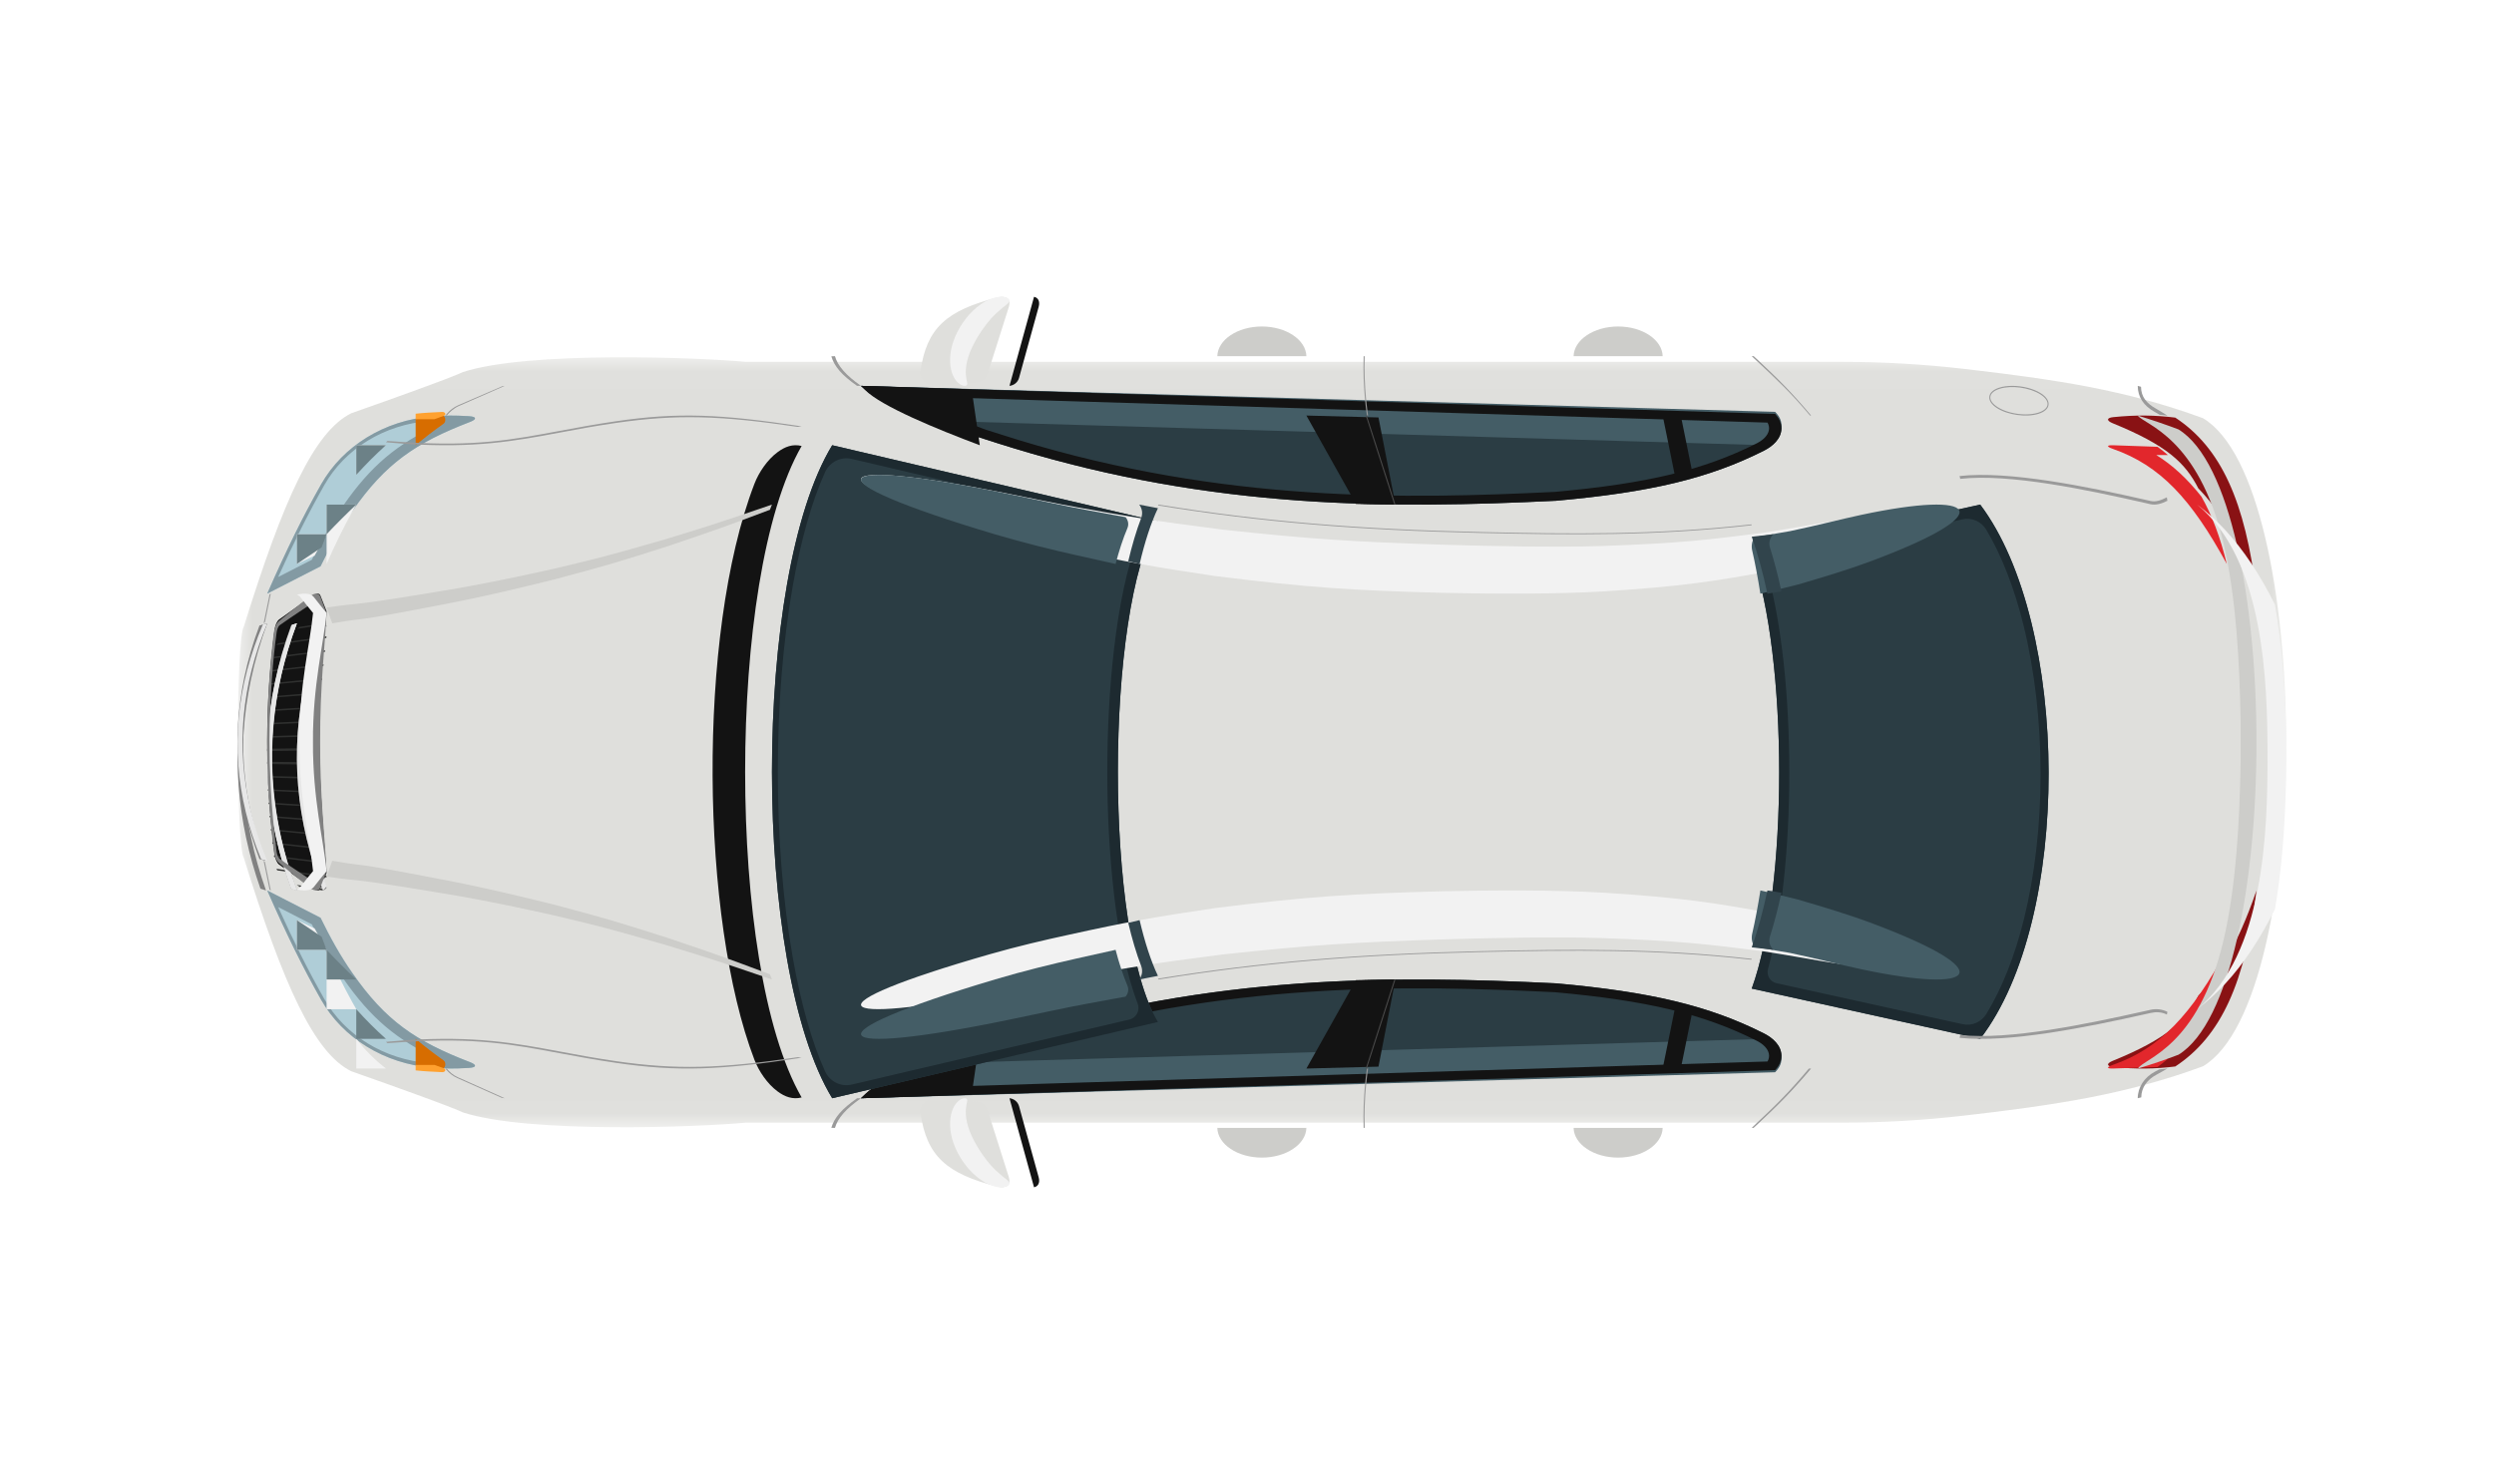 <?xml version="1.0" encoding="UTF-8"?>
<svg width="84px" height="50px" viewBox="0 0 84 50" version="1.1" xmlns="http://www.w3.org/2000/svg" xmlns:xlink="http://www.w3.org/1999/xlink">
    <title>Auto/compacto/Adaptaciones</title>
    <defs>
        <polygon id="path-1" points="6.72458401e-06 0.023 68.988 0.023 68.988 25.963 6.72458401e-06 25.963"></polygon>
    </defs>
    <g id="Auto/compacto/Adaptaciones" stroke="none" stroke-width="1" fill="none" fill-rule="evenodd">
        <path d="M42.5,38 C41.681,38 41.014,38.448 41,39 L44,39 C43.986,38.448 43.319,38 42.5,38" id="Fill-1" fill="#CDCDCA" transform="translate(42.5, 38.5) rotate(-180) translate(-42.5, -38.5) "></path>
        <path d="M54.5,38 C53.681,38 53.014,38.448 53,39 L56,39 C55.986,38.448 55.319,38 54.5,38" id="Fill-3" fill="#CDCDCA" transform="translate(54.5, 38.5) rotate(-180) translate(-54.5, -38.5) "></path>
        <path d="M42.5,12 C41.681,12 41.014,11.552 41,11 L44,11 C43.986,11.552 43.319,12 42.5,12" id="Fill-5" fill="#CDCDCA" transform="translate(42.5, 11.5) rotate(-180) translate(-42.5, -11.5) "></path>
        <path d="M54.5,12 C53.681,12 53.014,11.552 53,11 L56,11 C55.986,11.552 55.319,12 54.5,12" id="Fill-7" fill="#CDCDCA" transform="translate(54.5, 11.5) rotate(-180) translate(-54.5, -11.5) "></path>
        <g id="Group-11" transform="translate(42.5, 25) rotate(-180) translate(-42.5, -25) translate(8, 12)">
            <mask id="mask-2" fill="white">
                <use xlink:href="#path-1"></use>
            </mask>
            <g id="Clip-10"></g>
            <path d="M61.412,25.464 C61.412,25.464 61.67,25.309 65.17,24.077 C66.422,23.454 67.455,21.173 68.788,16.891 C69.06,16.502 69.049,9.469 68.788,9.096 C67.455,4.813 66.422,2.532 65.17,1.909 C61.67,0.678 61.412,0.523 61.412,0.523 C59.18,-0.202 53.395,0.033 51.881,0.177 L14.947,0.177 C13.584,0.177 12.224,0.256 10.871,0.411 C7.817,0.764 5.4,1.118 2.801,2.077 C-0.938,4.305 -0.929,21.688 2.801,23.91 C5.4,24.869 7.817,25.222 10.871,25.575 C12.224,25.73 13.584,25.809 14.947,25.809 L51.881,25.809 C53.395,25.952 59.18,26.189 61.412,25.464" id="Fill-9" fill="#DFDFDC" mask="url(#mask-2)"></path>
        </g>
        <path d="M71,36 C71.378,32.89 72.193,31.087 73.734,30.07 C74.406,29.985 75.046,29.975 75.819,30.053 C76.051,30.076 76.061,30.17 75.843,30.259 C74.015,31.003 73.396,31.597 72.958,32.454 C72.316,33.121 71.667,34.057 71,36" id="Fill-12" fill="#891214" transform="translate(73.5, 33) rotate(-180) translate(-73.5, -33) "></path>
        <path d="M71,36 C71.216,35.112 71.495,34.363 71.852,33.734 C72.328,33.132 72.82,32.675 73.374,32.33 L72.984,32.33 C73.096,32.233 73.211,32.14 73.331,32.053 L74.817,32.001 C75.053,31.993 75.062,32.044 74.838,32.123 C73.244,32.68 72.196,33.808 71,36" id="Fill-14" fill="#E2272C" transform="translate(73, 34) rotate(-180) translate(-73, -34) "></path>
        <path d="M71,14 C71.378,17.11 72.193,18.913 73.734,19.93 C74.406,20.015 75.046,20.025 75.819,19.947 C76.051,19.924 76.061,19.83 75.843,19.741 C74.015,18.997 73.396,18.403 72.958,17.546 C72.316,16.879 71.667,15.943 71,14" id="Fill-16" fill="#891214" transform="translate(73.5, 17) rotate(-180) translate(-73.5, -17) "></path>
        <path d="M71,15 C71.216,15.888 71.495,16.637 71.852,17.266 C72.328,17.868 72.82,18.325 73.374,18.67 L72.984,18.67 C73.096,18.767 73.211,18.86 73.331,18.947 L74.817,18.999 C75.053,19.007 75.062,18.956 74.838,18.877 C73.244,18.32 72.196,17.192 71,15" id="Fill-18" fill="#E2272C" transform="translate(73, 17) rotate(-180) translate(-73, -17) "></path>
        <path d="M9.204,30.021 C8.947,30.035 8.931,30.123 9.167,30.215 C11.001,30.919 12.019,31.618 13.127,33.212 C13.545,33.807 13.889,34.437 14.203,35.079 C14.651,35.309 15.761,35.878 16,36 C15.344,34.506 14.797,33.399 14.184,32.316 C13.451,31.022 12.044,30.157 10.453,30.032 C9.959,29.993 9.764,29.99 9.204,30.021" id="Fill-20" fill="#AFCDD7" transform="translate(12.5, 33) rotate(-180) translate(-12.5, -33) "></path>
        <path d="M16,36 C15.344,34.506 14.797,33.399 14.184,32.316 C13.451,31.022 12.044,30.157 10.453,30.032 C9.959,29.993 9.764,29.99 9.204,30.021 C9.069,30.029 9,30.057 9,30.095 C9,30.129 9.055,30.172 9.167,30.215 C11.002,30.919 12.019,31.618 13.127,33.212 C13.545,33.807 13.89,34.437 14.203,35.079 C14.651,35.309 15.761,35.878 16,36 M15.631,35.44 C15.247,35.244 14.78,35.004 14.497,34.859 C14.136,34.128 13.798,33.545 13.437,33.03 C12.517,31.707 11.635,30.947 10.175,30.285 C10.144,30.271 10.129,30.239 10.138,30.209 C10.146,30.179 10.177,30.158 10.212,30.16 C10.308,30.165 10.414,30.173 10.54,30.183 C12.055,30.302 13.379,31.112 14.08,32.349 C14.613,33.292 15.09,34.24 15.631,35.44" id="Fill-22" fill="#839AA3" transform="translate(12.5, 33) rotate(-180) translate(-12.5, -33) "></path>
        <path d="M12,35 C12.375,35.291 12.699,35.615 13,36 L13,35 L12,35 Z" id="Fill-24" fill="#F2F2F2" transform="translate(12.5, 35.5) rotate(-180) translate(-12.5, -35.5) "></path>
        <path d="M15,35.124 C14.858,35.092 14.715,35.067 14.571,35.05 C14.393,35.028 14.244,35.012 14.108,35 C14.06,34.996 14.016,35.041 14.003,35.107 C13.991,35.173 14.013,35.243 14.057,35.273 C14.391,35.508 14.703,35.749 14.999,36 C15,36 15,35.124 15,35.124" id="Fill-26" fill="#D76D00" transform="translate(14.5, 35.5) rotate(-180) translate(-14.5, -35.5) "></path>
        <path d="M11,32 C11.049,32.085 11.097,32.171 11.146,32.259 C11.438,32.784 11.717,33.354 12,34 L12,32 L11,32 Z" id="Fill-28" fill="#F2F2F2" transform="translate(11.5, 33) rotate(-180) translate(-11.5, -33) "></path>
        <path d="M10,31 C10.133,31.23 10.267,31.469 10.403,31.721 C10.57,31.799 10.776,31.895 11,32 L11,31 L10,31 Z" id="Fill-30" fill="#F2F2F2" transform="translate(10.5, 31.5) rotate(-180) translate(-10.5, -31.5) "></path>
        <path d="M12,34 C12.349,34.311 12.68,34.642 13,35 L13,34 L12,34 Z" id="Fill-32" fill="#6C8187" transform="translate(12.5, 34.5) rotate(-180) translate(-12.5, -34.5) "></path>
        <path d="M15,35.938 C14.858,35.923 14.715,35.91 14.571,35.902 C14.393,35.891 14.244,35.883 14.108,35.878 C14.06,35.876 14.016,35.898 14.003,35.93 C13.991,35.962 14.013,35.996 14.056,36.011 C14.163,36.048 14.267,36.085 14.369,36.123 L15,36.123 C15,36.026 15,35.938 15,35.938" id="Fill-34" fill="#FFA12F" transform="translate(14.5, 36) rotate(-180) translate(-14.5, -36) "></path>
        <path d="M12,32 L11,32 C11.335,32.314 11.667,32.645 12,33 L12,32 Z" id="Fill-36" fill="#6C8187" transform="translate(11.5, 32.5) rotate(-180) translate(-11.5, -32.5) "></path>
        <path d="M10,31 C10.056,31.145 10.112,31.292 10.168,31.442 C10.401,31.598 10.688,31.791 11,32 L11,31 L10,31 Z" id="Fill-38" fill="#6C8187" transform="translate(10.5, 31.5) rotate(-180) translate(-10.5, -31.5) "></path>
        <path d="M9.204,19.979 C8.947,19.965 8.931,19.877 9.167,19.785 C11.001,19.081 12.019,18.382 13.127,16.788 C13.545,16.193 13.889,15.563 14.203,14.921 C14.651,14.691 15.761,14.122 16,14 C15.344,15.494 14.797,16.601 14.184,17.684 C13.451,18.978 12.044,19.843 10.453,19.968 C9.959,20.007 9.764,20.01 9.204,19.979" id="Fill-40" fill="#AFCDD7" transform="translate(12.5, 17) rotate(-180) translate(-12.5, -17) "></path>
        <path d="M14.203,14.921 C13.89,15.563 13.545,16.193 13.127,16.788 C12.019,18.382 11.002,19.081 9.167,19.785 C9.055,19.828 9,19.871 9,19.905 C9,19.943 9.069,19.971 9.204,19.979 C9.764,20.01 9.959,20.007 10.453,19.968 C12.044,19.843 13.451,18.978 14.184,17.684 C14.797,16.601 15.344,15.494 16,14 C15.761,14.122 14.651,14.691 14.203,14.921 M14.08,17.651 C13.379,18.888 12.055,19.698 10.54,19.817 C10.414,19.827 10.308,19.835 10.212,19.84 C10.177,19.842 10.146,19.821 10.138,19.791 C10.129,19.761 10.144,19.729 10.175,19.715 C11.635,19.053 12.518,18.293 13.437,16.97 C13.798,16.455 14.136,15.872 14.497,15.141 C14.78,14.996 15.247,14.756 15.631,14.56 C15.09,15.76 14.613,16.708 14.08,17.651" id="Fill-42" fill="#839AA3" transform="translate(12.5, 17) rotate(-180) translate(-12.5, -17) "></path>
        <path d="M12,16 C12.375,15.709 12.699,15.385 13,15 L13,16 L12,16 Z" id="Fill-44" fill="#F2F2F2" transform="translate(12.5, 15.5) rotate(-180) translate(-12.5, -15.5) "></path>
        <path d="M15,14.876 C14.858,14.908 14.715,14.933 14.571,14.95 C14.393,14.972 14.244,14.988 14.108,15 C14.06,15.004 14.016,14.959 14.003,14.893 C13.991,14.827 14.013,14.757 14.057,14.727 C14.391,14.492 14.703,14.251 14.999,14 C15,14 15,14.876 15,14.876" id="Fill-46" fill="#D76D00" transform="translate(14.5, 14.5) rotate(-180) translate(-14.5, -14.5) "></path>
        <path d="M11,19 C11.049,18.915 11.097,18.829 11.146,18.74 C11.438,18.216 11.717,17.646 12,17 L12,19 L11,19 Z" id="Fill-48" fill="#F2F2F2" transform="translate(11.5, 18) rotate(-180) translate(-11.5, -18) "></path>
        <path d="M10,19 C10.133,18.77 10.267,18.531 10.403,18.279 C10.57,18.201 10.776,18.105 11,18 L11,19 L10,19 Z" id="Fill-50" fill="#F2F2F2" transform="translate(10.5, 18.5) rotate(-180) translate(-10.5, -18.5) "></path>
        <path d="M13,15 C12.68,15.358 12.349,15.689 12,16 L13,16 L13,15 Z" id="Fill-52" fill="#6C8187" transform="translate(12.5, 15.5) rotate(-180) translate(-12.5, -15.5) "></path>
        <path d="M14.571,14.098 C14.715,14.09 14.858,14.077 15,14.062 C15,14.062 15,13.974 15,13.877 L14.369,13.877 C14.267,13.915 14.163,13.952 14.057,13.989 C14.013,14.004 13.991,14.038 14.003,14.07 C14.016,14.102 14.06,14.124 14.108,14.122 C14.244,14.117 14.393,14.109 14.571,14.098" id="Fill-54" fill="#FFA12F" transform="translate(14.5, 14) rotate(-180) translate(-14.5, -14) "></path>
        <path d="M12,17 C11.667,17.355 11.335,17.686 11,18 L12,18 L12,17 Z" id="Fill-56" fill="#6C8187" transform="translate(11.5, 17.5) rotate(-180) translate(-11.5, -17.5) "></path>
        <path d="M11,18 C10.688,18.209 10.401,18.402 10.168,18.558 C10.112,18.708 10.056,18.855 10,19 L11,19 L11,18 Z" id="Fill-58" fill="#6C8187" transform="translate(10.5, 18.5) rotate(-180) translate(-10.5, -18.5) "></path>
        <path d="M61.305,35 C58.291,31 58.173,21.078 61.305,17 L69,18.694 C67.769,22.079 67.766,29.848 69,33.306 L61.305,35 Z" id="Fill-60" fill="#2B3D44" transform="translate(64, 26) rotate(-180) translate(-64, -26) "></path>
        <path d="M59.272,25.93 C59.272,24.207 59.465,22.517 59.83,21.041 C60.139,19.789 60.574,18.696 61.1,17.837 C61.268,17.563 61.584,17.426 61.893,17.494 L68.171,18.876 C68.382,18.923 68.51,19.141 68.452,19.354 C67.999,20.991 67.735,23.394 67.735,25.978 C67.735,28.566 68,30.987 68.455,32.647 C68.513,32.859 68.384,33.077 68.174,33.123 L61.899,34.504 C61.588,34.573 61.27,34.433 61.103,34.156 C60.584,33.29 60.152,32.185 59.841,30.914 C59.469,29.398 59.272,27.674 59.272,25.93 L59.272,25.93 Z M69,33.306 C68.384,31.578 68.076,28.774 68.076,25.978 C68.076,23.179 68.384,20.388 69,18.694 L61.305,17 C59.754,19.02 59,22.472 59,25.929 C59,29.453 59.784,32.981 61.305,35 L69,33.306 Z" id="Fill-62" fill="#1D2A30" transform="translate(64, 26) rotate(-180) translate(-64, -26) "></path>
        <path d="M59.859,16.876 C59.148,16.252 56.135,15.288 54.873,14.903 C48.103,12.834 42.15,12.858 36.591,13.129 C33.394,13.415 31.431,13.888 29.589,14.816 C29.301,14.961 29,15.218 29,15.573 C29,15.769 29.091,15.921 29.212,16.055 L60,17 L59.859,16.876 Z" id="Fill-64" fill="#2B3D44" transform="translate(44.5, 15) rotate(-180) translate(-44.5, -15) "></path>
        <path d="M59.859,14.885 C59.48,14.577 58.449,14.18 57.378,13.822 L29.54,13 C29.268,13.138 29,13.367 29,13.677 C29,13.859 29.091,14 29.212,14.125 L60,15 L59.859,14.885 Z" id="Fill-66" fill="#445D66" transform="translate(44.5, 14) rotate(-180) translate(-44.5, -14) "></path>
        <path d="M44,14 L44.572,16.936 L47,17 L45.33,14.021 C45.169,14.016 45.009,14.013 44.848,14.01 C44.566,14.005 44.284,14.002 44,14" id="Fill-68" fill="#131313" transform="translate(45.5, 15.5) rotate(-180) translate(-45.5, -15.5) "></path>
        <path d="M58.809,16.663 L29.468,15.762 C29.418,15.673 29.404,15.581 29.426,15.489 C29.464,15.327 29.609,15.176 29.835,15.062 C31.616,14.165 33.523,13.707 36.635,13.428 C41.641,13.184 47.769,13.06 54.701,15.178 C55.077,15.293 55.435,15.406 55.775,15.516 C57.266,16.058 58.298,16.448 58.809,16.663 L58.809,16.663 Z M59.859,16.876 C59.148,16.252 56.136,15.288 54.873,14.903 C48.103,12.834 42.15,12.858 36.591,13.129 C33.394,13.415 31.431,13.888 29.589,14.816 C29.301,14.961 29,15.218 29,15.573 C29,15.769 29.091,15.921 29.212,16.055 L60,17 L59.859,16.876 Z" id="Fill-70" fill="#131313" transform="translate(44.5, 15) rotate(-180) translate(-44.5, -15) "></path>
        <path d="M33,15 L29.272,14.869 C29.272,14.869 29,13 29,13 C30.436,13.538 32.314,14.311 32.858,14.857 L33,15 Z" id="Fill-72" fill="#131313" transform="translate(31, 14) rotate(-180) translate(-31, -14) "></path>
        <path d="M59.859,33.124 C59.148,33.748 56.135,34.712 54.873,35.097 C48.103,37.166 42.15,37.142 36.591,36.871 C33.394,36.585 31.431,36.112 29.589,35.184 C29.301,35.039 29,34.782 29,34.427 C29,34.231 29.091,34.079 29.212,33.945 L60,33 L59.859,33.124 Z" id="Fill-74" fill="#2B3D44" transform="translate(44.5, 35) rotate(-180) translate(-44.5, -35) "></path>
        <path d="M59.859,35.115 L60,35 L29.212,35.875 C29.091,36 29,36.141 29,36.323 C29,36.633 29.268,36.862 29.54,37 L57.378,36.178 C58.449,35.82 59.48,35.423 59.859,35.115" id="Fill-76" fill="#445D66" transform="translate(44.5, 36) rotate(-180) translate(-44.5, -36) "></path>
        <path d="M56,35.918 L56.387,34.011 L57,34 L56.593,36 C56.392,35.974 56.195,35.947 56,35.918" id="Fill-78" fill="#131313" transform="translate(56.5, 35) rotate(-180) translate(-56.5, -35) "></path>
        <path d="M44,36 L44.572,33.064 L47,33 L45.33,35.979 C45.169,35.984 45.009,35.987 44.848,35.99 C44.566,35.995 44.284,35.998 44,36" id="Fill-80" fill="#131313" transform="translate(45.5, 34.5) rotate(-180) translate(-45.5, -34.5) "></path>
        <path d="M33,35 L29.272,35.131 C29.272,35.131 29,37 29,37 C30.436,36.462 32.314,35.689 32.858,35.143 L33,35 Z" id="Fill-82" fill="#131313" transform="translate(31, 36) rotate(-180) translate(-31, -36) "></path>
        <path d="M55.775,34.484 C55.435,34.594 55.077,34.707 54.701,34.822 C47.769,36.94 41.641,36.816 36.635,36.572 C33.523,36.293 31.616,35.835 29.835,34.938 C29.609,34.824 29.464,34.673 29.426,34.511 C29.404,34.419 29.418,34.327 29.468,34.238 L58.809,33.337 C58.297,33.552 57.266,33.942 55.775,34.484 L55.775,34.484 Z M60,33 L29.212,33.945 C29.091,34.079 29,34.231 29,34.427 C29,34.782 29.301,35.039 29.589,35.184 C31.431,36.112 33.394,36.585 36.591,36.871 C42.15,37.142 48.103,37.166 54.873,35.097 C56.135,34.712 59.148,33.748 59.859,33.124 L60,33 Z" id="Fill-84" fill="#131313" transform="translate(44.5, 35) rotate(-180) translate(-44.5, -35) "></path>
        <path d="M56,14.082 L56.387,15.989 L57,16 L56.593,14 C56.392,14.026 56.195,14.053 56,14.082" id="Fill-86" fill="#131313" transform="translate(56.5, 15) rotate(-180) translate(-56.5, -15) "></path>
        <path d="M36.971,37 L26,34.431 C27.799,31.427 27.799,20.573 26,17.569 L36.971,15 C39.676,19.449 39.676,32.551 36.971,37" id="Fill-88" fill="#2B3D44" transform="translate(32.5, 26) rotate(-180) translate(-32.5, -26) "></path>
        <path d="M26.961,34.349 C26.725,34.294 26.594,34.038 26.682,33.809 C27.429,31.882 27.706,28.632 27.706,26 C27.706,23.368 27.429,20.118 26.682,18.191 C26.594,17.962 26.725,17.706 26.961,17.651 L36.314,15.461 C36.679,15.376 37.054,15.561 37.211,15.907 C37.657,16.893 38.028,18.197 38.299,19.738 C38.628,21.61 38.802,23.775 38.802,26 C38.802,28.225 38.628,30.39 38.299,32.262 C38.028,33.803 37.657,35.107 37.211,36.093 C37.054,36.439 36.679,36.624 36.314,36.539 L26.961,34.349 Z M39,26 C39,21.612 38.324,17.224 36.971,15 L26,17.569 C26.9,19.071 27.349,22.535 27.349,26 C27.349,29.465 26.9,32.929 26,34.431 L36.971,37 C38.324,34.776 39,30.388 39,26 L39,26 Z" id="Fill-90" fill="#1D2A30" transform="translate(32.5, 26) rotate(-180) translate(-32.5, -26) "></path>
        <path d="M24,15.026 C25.288,17.265 25.903,21.628 25.903,25.998 C25.903,30.367 25.288,34.735 24,36.975 C24.301,37.05 24.562,36.952 24.815,36.763 C25.151,36.514 25.44,36.092 25.591,35.699 C27.542,30.615 27.395,20.999 25.591,16.298 C25.443,15.911 25.157,15.487 24.815,15.233 C24.562,15.045 24.301,14.951 24,15.026" id="Fill-92" fill="#131313" transform="translate(25.5, 26) rotate(-180) translate(-25.5, -26) "></path>
        <path d="M31.745,39.627 L31.018,37.331 C30.942,37.09 31.109,36.948 31.387,37.018 C33.132,37.455 33.791,38.06 33.996,39.501 C34.036,39.783 33.762,40.026 33.433,39.998 L32.1,39.885 C31.931,39.871 31.79,39.768 31.745,39.627" id="Fill-94" fill="#DFDFDC" transform="translate(32.5, 38.5) rotate(-180) translate(-32.5, -38.5) "></path>
        <path d="M34.173,37 C34.034,37.027 33.966,37.155 34.017,37.339 L34.678,39.731 C34.718,39.878 34.847,39.985 35,40 L34.173,37 Z" id="Fill-96" fill="#131313" transform="translate(34.5, 38.5) rotate(-180) translate(-34.5, -38.5) "></path>
        <path d="M32.928,38.128 C32.703,37.81 32.551,37.63 32.237,37.372 C32.092,37.256 31.917,37.147 32.044,37.056 C32.132,36.993 32.267,36.996 32.366,37.004 C32.77,37.048 33.189,37.378 33.446,37.706 C34.119,38.55 34.101,39.444 33.803,39.817 C33.752,39.89 33.636,39.979 33.566,39.992 C33.499,40.008 33.434,40.004 33.423,39.935 C33.404,39.819 33.726,39.303 32.928,38.128" id="Fill-98" fill="#F2F2F2" transform="translate(33, 38.5) rotate(-180) translate(-33, -38.5) "></path>
        <path d="M31.745,10.373 L31.018,12.669 C30.942,12.91 31.109,13.052 31.387,12.982 C33.132,12.545 33.791,11.94 33.996,10.499 C34.036,10.217 33.762,9.974 33.433,10.002 L32.1,10.115 C31.931,10.129 31.79,10.232 31.745,10.373" id="Fill-100" fill="#DFDFDC" transform="translate(32.5, 11.5) rotate(-180) translate(-32.5, -11.5) "></path>
        <path d="M34.173,13 C34.034,12.973 33.966,12.845 34.017,12.661 L34.678,10.269 C34.718,10.122 34.847,10.015 35,10 L34.173,13 Z" id="Fill-102" fill="#131313" transform="translate(34.5, 11.5) rotate(-180) translate(-34.5, -11.5) "></path>
        <path d="M32.928,11.872 C32.703,12.19 32.551,12.37 32.237,12.628 C32.092,12.744 31.917,12.853 32.044,12.944 C32.132,13.007 32.267,13.004 32.366,12.996 C32.77,12.952 33.189,12.622 33.446,12.294 C34.119,11.45 34.101,10.556 33.803,10.183 C33.752,10.11 33.636,10.021 33.566,10.008 C33.499,9.992 33.434,9.996 33.423,10.065 C33.404,10.181 33.726,10.697 32.928,11.872" id="Fill-104" fill="#F2F2F2" transform="translate(33, 11.5) rotate(-180) translate(-33, -11.5) "></path>
        <path d="M9.207,20.069 C9.126,20.281 9.085,20.385 9,20.594 C9,20.596 9.213,23.112 9.238,24.469 C9.245,24.819 9.246,25.174 9.241,25.524 C9.217,27.476 9.023,28.917 9,29.406 C9.085,29.615 9.126,29.72 9.207,29.931 C9.241,30.02 9.324,30.016 9.412,29.958 C9.816,29.688 10.203,29.418 10.595,29.133 C10.677,29.074 10.731,28.932 10.748,28.803 C10.916,27.541 11,26.271 11,25 C11,23.73 10.916,22.461 10.748,21.197 C10.731,21.068 10.677,20.927 10.595,20.868 C10.199,20.58 9.813,20.311 9.412,20.042 C9.323,19.983 9.241,19.981 9.207,20.069" id="Fill-106" fill="#131313" transform="translate(10, 25) rotate(-180) translate(-10, -25) "></path>
        <path d="M9.902,29.88 C9.942,29.854 9.962,29.841 10.002,29.815 C9.644,29.872 9.464,29.9 9.106,29.952 C9.113,29.971 9.117,29.981 9.124,30 C9.436,29.954 9.591,29.93 9.902,29.88 M9.009,29.507 C9.008,29.524 9.006,29.543 9.004,29.559 C9.327,29.517 9.569,29.483 9.811,29.449 C10.053,29.414 10.296,29.379 10.618,29.33 C10.643,29.315 10.655,29.308 10.68,29.293 C10.683,29.286 10.685,29.278 10.688,29.27 C10.353,29.321 10.101,29.358 9.849,29.393 C9.597,29.429 9.345,29.463 9.009,29.507 M10.767,28.872 C10.769,28.852 10.771,28.843 10.774,28.823 C10.431,28.869 10.173,28.902 9.916,28.934 C9.659,28.967 9.402,28.998 9.059,29.037 C9.057,29.055 9.055,29.073 9.053,29.09 C9.396,29.05 9.653,29.018 9.91,28.986 C10.167,28.953 10.424,28.919 10.767,28.872 M9.108,28.565 C9.107,28.583 9.105,28.601 9.103,28.618 C9.447,28.583 9.706,28.555 9.964,28.527 C10.222,28.498 10.48,28.469 10.825,28.427 C10.827,28.407 10.828,28.397 10.831,28.377 C10.486,28.418 10.228,28.447 9.969,28.475 C9.711,28.504 9.453,28.531 9.108,28.565 M9.153,28.092 C9.151,28.11 9.15,28.127 9.148,28.145 C9.493,28.115 9.752,28.091 10.011,28.067 C10.27,28.042 10.529,28.017 10.874,27.982 C10.876,27.962 10.877,27.952 10.879,27.932 C10.534,27.966 10.275,27.991 10.016,28.015 C9.757,28.039 9.498,28.063 9.153,28.092 M9.19,27.617 C9.189,27.635 9.188,27.653 9.187,27.67 C9.532,27.646 9.792,27.626 10.051,27.606 C10.311,27.586 10.57,27.565 10.916,27.535 C10.917,27.516 10.918,27.506 10.92,27.486 C10.574,27.514 10.315,27.534 10.055,27.554 C9.796,27.574 9.536,27.593 9.19,27.617 M9.262,25.235 C9.262,25.262 9.262,25.288 9.263,25.315 C9.61,25.319 9.871,25.322 10.131,25.325 C10.392,25.328 10.653,25.331 11,25.335 C11,25.305 11,25.29 11,25.26 C10.652,25.255 10.391,25.251 10.131,25.247 C9.87,25.243 9.609,25.239 9.262,25.235 M10.003,21.186 C9.962,21.159 9.942,21.146 9.901,21.119 C9.591,21.07 9.435,21.046 9.125,21 C9.117,21.019 9.113,21.029 9.106,21.049 C9.465,21.101 9.644,21.128 10.003,21.186 M10.688,21.73 C10.681,21.711 10.673,21.694 10.663,21.678 C10.331,21.626 10.081,21.59 9.832,21.554 C9.582,21.519 9.333,21.484 9,21.441 C9.001,21.457 9.003,21.476 9.004,21.493 C9.341,21.537 9.594,21.571 9.846,21.607 C10.099,21.642 10.352,21.679 10.688,21.73 M9.042,21.909 C9.043,21.926 9.045,21.944 9.047,21.962 C9.392,22.001 9.651,22.033 9.91,22.065 C10.169,22.098 10.428,22.131 10.774,22.178 C10.771,22.158 10.769,22.148 10.767,22.128 C10.422,22.08 10.163,22.047 9.904,22.014 C9.646,21.981 9.387,21.949 9.042,21.909 M9.089,22.38 C9.091,22.397 9.093,22.416 9.095,22.434 C9.442,22.469 9.702,22.496 9.963,22.525 C10.223,22.553 10.484,22.582 10.831,22.623 C10.828,22.603 10.827,22.593 10.825,22.573 C10.478,22.531 10.217,22.501 9.957,22.472 C9.697,22.444 9.437,22.416 9.089,22.38 M9.135,22.854 C9.136,22.872 9.138,22.889 9.139,22.907 C9.487,22.937 9.749,22.96 10.009,22.984 C10.27,23.009 10.531,23.034 10.879,23.069 C10.877,23.049 10.876,23.039 10.874,23.019 C10.526,22.983 10.266,22.958 10.005,22.933 C9.744,22.908 9.483,22.884 9.135,22.854 M9.175,23.329 C9.176,23.347 9.177,23.364 9.179,23.382 C9.527,23.406 9.788,23.426 10.049,23.446 C10.311,23.465 10.572,23.486 10.92,23.515 C10.918,23.495 10.917,23.485 10.916,23.465 C10.568,23.435 10.306,23.414 10.045,23.394 C9.784,23.374 9.523,23.354 9.175,23.329 M9.208,23.804 C9.209,23.822 9.21,23.84 9.211,23.858 C9.559,23.877 9.821,23.892 10.082,23.908 C10.343,23.923 10.604,23.939 10.952,23.961 C10.951,23.941 10.95,23.931 10.949,23.911 C10.601,23.888 10.34,23.871 10.078,23.855 C9.817,23.839 9.556,23.824 9.208,23.804 M9.234,24.281 C9.235,24.299 9.235,24.317 9.236,24.334 C9.584,24.348 9.845,24.358 10.106,24.369 C10.367,24.38 10.628,24.392 10.976,24.408 C10.975,24.388 10.975,24.378 10.974,24.358 C10.626,24.341 10.365,24.329 10.104,24.318 C9.843,24.306 9.582,24.295 9.234,24.281 M10.992,24.858 L10.991,24.806 C10.643,24.796 10.382,24.788 10.121,24.781 C9.861,24.774 9.6,24.767 9.252,24.758 C9.252,24.776 9.253,24.795 9.253,24.813 C9.601,24.821 9.862,24.828 10.123,24.835 C10.384,24.841 10.644,24.848 10.992,24.858 M9.264,25.718 C9.264,25.745 9.264,25.772 9.264,25.799 C9.611,25.794 9.871,25.791 10.132,25.787 C10.392,25.783 10.652,25.779 11,25.774 C11,25.744 11,25.729 11,25.698 C10.653,25.703 10.392,25.706 10.132,25.709 C9.872,25.712 9.611,25.714 9.264,25.718 M9.258,26.19 C9.257,26.209 9.257,26.227 9.256,26.246 C9.603,26.237 9.863,26.23 10.124,26.223 C10.384,26.215 10.644,26.208 10.991,26.197 C10.991,26.177 10.992,26.166 10.992,26.145 C10.645,26.155 10.385,26.162 10.125,26.169 C9.865,26.175 9.605,26.182 9.258,26.19 M9.243,26.665 C9.243,26.683 9.242,26.701 9.241,26.719 C9.588,26.705 9.848,26.694 10.108,26.683 C10.367,26.671 10.627,26.659 10.974,26.643 C10.975,26.623 10.975,26.612 10.976,26.592 C10.63,26.608 10.37,26.619 10.11,26.63 C9.85,26.641 9.59,26.652 9.243,26.665 M10.952,27.039 C10.951,27.059 10.95,27.069 10.949,27.089 C10.603,27.112 10.343,27.129 10.083,27.145 C9.824,27.161 9.564,27.176 9.218,27.195 C9.219,27.178 9.22,27.159 9.221,27.141 C9.567,27.123 9.827,27.108 10.087,27.092 C10.346,27.077 10.606,27.061 10.952,27.039" id="Fill-108" fill="#2F302F" transform="translate(10, 25.5) rotate(-180) translate(-10, -25.5) "></path>
        <path d="M10.133,30 C10.088,29.991 10.049,29.972 10.026,29.942 C10.017,29.93 10.008,29.919 10,29.909 C10.238,29.283 10.427,28.653 10.562,28.022 C11.059,25.713 10.871,23.381 10,21.091 C10.008,21.081 10.017,21.071 10.026,21.059 C10.049,21.027 10.086,21.009 10.133,21 C11.033,23.319 11.233,25.683 10.729,28.022 C10.588,28.684 10.388,29.344 10.133,30" id="Fill-110" fill="#818181" transform="translate(10.5, 25.5) rotate(-180) translate(-10.5, -25.5) "></path>
        <path d="M10.116,30 C10.076,29.951 10.047,29.918 10,29.861 C10.868,27.604 11.059,25.309 10.568,23.035 C10.432,22.401 10.242,21.769 10,21.14 C10.049,21.082 10.076,21.049 10.116,21 C11.041,23.337 11.24,25.718 10.713,28.074 C10.569,28.718 10.369,29.361 10.116,30" id="Fill-112" fill="#E7E7E7" transform="translate(10.5, 25.5) rotate(-180) translate(-10.5, -25.5) "></path>
        <path d="M9.575,28.009 C9.438,28.675 9.246,29.339 9,30 C9.058,29.981 9.115,29.963 9.192,29.938 C9.426,29.298 9.61,28.654 9.743,28.009 C10.219,25.695 10.033,23.358 9.192,21.062 C9.115,21.037 9.059,21.019 9.001,21 C9.861,23.317 10.055,25.674 9.575,28.009" id="Fill-114" fill="#818181" transform="translate(9.5, 25.5) rotate(-180) translate(-9.5, -25.5) "></path>
        <path d="M9.176,29.944 C9.419,29.291 9.61,28.635 9.746,27.977 C10.221,25.672 10.029,23.344 9.177,21.056 C9.124,21.039 9.071,21.022 9.001,21 C9.25,21.659 9.445,22.321 9.585,22.985 C10.076,25.322 9.879,27.682 9,30 C9.07,29.978 9.123,29.961 9.176,29.944" id="Fill-116" fill="#E7E7E7" transform="translate(9.5, 25.5) rotate(-180) translate(-9.5, -25.5) "></path>
        <path d="M8.546,28.107 C8.412,28.74 8.228,29.371 8,30 C8.071,29.977 8.136,29.956 8.229,29.926 C8.457,29.274 8.635,28.619 8.762,27.962 C9.207,25.663 9.028,23.345 8.229,21.061 C8.154,21.037 8.097,21.018 8.041,21 C8.874,23.352 9.045,25.74 8.546,28.107" id="Fill-118" fill="#818181" transform="translate(8.5, 25.5) rotate(-180) translate(-8.5, -25.5) "></path>
        <path d="M9.584,23.012 C10.063,25.34 9.867,27.688 9,30 C9.06,29.982 9.108,29.967 9.154,29.953 C9.388,29.332 9.577,28.708 9.714,28.083 C10.225,25.744 10.05,23.385 9.196,21.061 C9.137,21.043 9.078,21.024 9,21 C9.251,21.668 9.445,22.339 9.584,23.012" id="Fill-120" fill="#E7E7E7" transform="translate(9.5, 25.5) rotate(-180) translate(-9.5, -25.5) "></path>
        <path d="M8.501,27.443 C8.374,27.963 8.206,28.483 8,29 C8.083,28.976 8.155,28.956 8.261,28.925 C8.481,28.341 8.652,27.755 8.775,27.168 C9.197,25.132 9.025,23.082 8.261,21.058 C8.179,21.035 8.117,21.017 8.056,21 C8.875,23.134 9.027,25.298 8.501,27.443" id="Fill-122" fill="#818181" transform="translate(8.5, 25) rotate(-180) translate(-8.5, -25) "></path>
        <path d="M8.563,22.716 C9.059,24.81 8.87,26.919 8,29 C8.056,28.985 8.101,28.973 8.144,28.962 C8.363,28.45 8.54,27.937 8.675,27.422 C9.232,25.302 9.071,23.163 8.203,21.053 C8.143,21.037 8.081,21.021 8.001,21 C8.239,21.57 8.426,22.143 8.563,22.716" id="Fill-124" fill="#E7E7E7" transform="translate(8.5, 25) rotate(-180) translate(-8.5, -25) "></path>
        <path d="M9.428,29.676 C9.315,29.358 9.252,29.194 9.252,29.194 C9.286,28.505 9.476,26.895 9.482,25 C9.476,23.093 9.292,21.623 9.252,20.807 C9.252,20.807 9.315,20.642 9.428,20.325 C9.435,20.309 9.441,20.297 9.482,20.324 C9.752,20.506 10.362,20.901 10.58,21.066 C10.626,21.096 10.669,21.206 10.682,21.304 C10.682,21.305 10.683,21.306 10.683,21.307 C10.775,22.023 10.844,22.77 10.884,23.541 C10.91,24.049 10.923,24.554 10.924,25.064 C10.917,26.418 10.805,27.831 10.682,28.697 C10.673,28.769 10.64,28.889 10.578,28.937 C10.276,29.156 9.428,29.713 9.482,29.677 C9.441,29.704 9.435,29.692 9.428,29.676 M9.526,29.934 C9.899,29.659 10.656,29.03 10.603,29.074 C10.712,28.985 10.761,28.811 10.779,28.678 C10.922,27.506 10.999,26.311 11,25.087 C11.002,24.593 10.993,24.081 10.968,23.547 C10.934,22.835 10.873,22.094 10.779,21.323 C10.779,21.322 10.779,21.321 10.779,21.32 C10.762,21.185 10.711,21.018 10.6,20.925 C10.442,20.797 9.785,20.251 9.523,20.065 C9.455,20.017 9.407,20.004 9.365,20.001 C9.319,19.995 9.238,20.021 9.204,20.118 C9.139,20.293 9.071,20.472 9,20.652 C9.049,21.712 9.223,23.076 9.218,25 C9.223,26.926 9.049,28.278 9,29.349 C9.071,29.529 9.139,29.707 9.204,29.883 C9.246,30.004 9.362,30.048 9.526,29.934" id="Fill-126" fill="#818181" transform="translate(10, 25) rotate(-180) translate(-10, -25) "></path>
        <path d="M10.429,29.883 C10.293,29.708 10.15,29.53 10,29.349 C10.105,28.278 10.469,26.927 10.458,25.001 C10.469,23.077 10.104,21.712 10,20.652 C10.15,20.472 10.293,20.294 10.429,20.118 C10.5,20.021 10.671,19.995 10.768,20.001 C10.834,20.003 10.908,20.011 11,20.035 C10.954,20.054 10.912,20.08 10.885,20.118 C10.748,20.294 10.606,20.472 10.456,20.652 C10.559,21.712 10.925,23.077 10.913,25.001 C10.925,26.927 10.56,28.278 10.456,29.349 C10.606,29.53 10.748,29.708 10.885,29.883 C10.91,29.918 10.948,29.946 10.997,29.965 C10.71,30.037 10.508,29.991 10.429,29.883" id="Fill-128" fill="#F2F2F2" transform="translate(10.5, 25) rotate(-180) translate(-10.5, -25) "></path>
        <path d="M11.069,29.175 L11,29 C12.973,29.68 13.422,29.81 14.619,30.176 C16.486,30.718 16.967,30.834 18.366,31.166 C18.419,31.177 20.371,31.625 22.171,31.917 C25.468,32.463 24.545,32.26 26,32.467 C25.979,32.52 25.845,32.904 25.808,33 C24.338,32.751 25.51,33.025 22.081,32.364 C20.307,32.026 18.386,31.533 18.276,31.506 C16.539,31.044 16.061,30.897 14.539,30.411 C12.826,29.836 12.522,29.72 11.069,29.175" id="Fill-130" fill="#CDCDCA" transform="translate(18.5, 31) rotate(-180) translate(-18.5, -31) "></path>
        <path d="M11.069,20.825 L11,21 C12.974,20.319 13.415,20.192 14.612,19.825 C16.481,19.282 16.962,19.167 18.362,18.834 C18.415,18.823 20.367,18.375 22.169,18.082 C25.468,17.536 24.544,17.738 26,17.532 C25.97,17.461 25.877,17.173 25.808,17 C24.337,17.249 25.51,16.972 22.079,17.635 C20.304,17.972 18.382,18.467 18.272,18.494 C16.534,18.956 16.055,19.103 14.533,19.59 C12.819,20.166 12.522,20.279 11.069,20.825" id="Fill-132" fill="#CDCDCA" transform="translate(18.5, 19) rotate(-180) translate(-18.5, -19) "></path>
        <path d="M76,36 C75.545,35.862 75.089,35.708 74.627,35.533 C71.129,33.389 71.12,16.615 74.627,14.466 C75.087,14.291 75.541,14.137 75.994,14 C75.782,14.359 73.971,14.691 73.113,18.308 C73.113,18.307 73.114,18.307 73.114,18.306 C72.679,20.143 72.568,22.406 72.534,24.293 C72.534,24.709 72.534,25.69 72.534,25.727 C72.569,27.632 72.681,29.88 73.114,31.71 C73.114,31.709 73.113,31.708 73.113,31.708 C73.963,35.288 75.768,35.684 76,36" id="Fill-134" fill="#CDCDCA" transform="translate(74, 25) rotate(-180) translate(-74, -25) "></path>
        <path d="M77,34 C76.665,33.75 76.349,33.464 76.05,33.14 C75.432,32.471 74.883,31.64 74.378,30.632 C74.159,29.387 74.041,27.932 74.001,26.232 C74,26.207 74,25.842 74,25.482 C74,25.122 74.001,24.768 74.001,24.768 C74.041,23.068 74.159,21.613 74.378,20.369 C74.883,19.36 75.431,18.53 76.049,17.861 C76.349,17.537 76.665,17.25 77,17 C74.731,18.852 74.628,23.013 74.628,25.5 C74.628,27.987 74.731,32.149 77,34" id="Fill-136" fill="#F2F2F2" transform="translate(75.5, 25.5) rotate(-180) translate(-75.5, -25.5) "></path>
        <path d="M53.07,33.407 C55.17,33.094 55.997,32.95 58.064,32.494 C58.83,32.328 59.74,32.116 60.668,31.85 C66.841,30.08 66.167,29.411 60.231,30.594 C59.256,30.788 58.359,30.979 57.706,31.094 C55.994,31.4 55.249,31.532 52.82,31.843 C49.859,32.165 48.35,32.259 45.322,32.354 C43.741,32.4 41.642,32.445 40.064,32.396 C37.436,32.304 36.501,32.191 34.594,31.947 C33.694,31.809 32.923,31.661 32.242,31.555 C28.395,30.958 27.612,31.488 31.861,32.653 C32.641,32.866 33.449,33.043 34.324,33.23 C36.313,33.592 37.31,33.752 39.986,33.925 C41.653,34.022 43.705,34.009 45.371,33.974 C48.426,33.895 50,33.793 53.07,33.407" id="Fill-138" fill="#F2F2F2" transform="translate(47, 32) rotate(-180) translate(-47, -32) "></path>
        <path d="M53.07,16.593 C55.17,16.906 55.997,17.05 58.064,17.506 C58.83,17.672 59.74,17.884 60.668,18.15 C66.841,19.92 66.167,20.589 60.231,19.406 C59.256,19.211 58.359,19.021 57.706,18.906 C55.994,18.6 55.249,18.468 52.82,18.157 C49.859,17.835 48.35,17.741 45.322,17.646 C43.741,17.6 41.642,17.555 40.064,17.604 C37.436,17.696 36.501,17.809 34.594,18.053 C33.694,18.191 32.923,18.339 32.242,18.445 C28.395,19.042 27.612,18.512 31.861,17.347 C32.641,17.134 33.449,16.957 34.324,16.77 C36.313,16.408 37.31,16.248 39.986,16.075 C41.653,15.978 43.705,15.991 45.371,16.026 C48.426,16.105 50,16.207 53.07,16.593" id="Fill-140" fill="#F2F2F2" transform="translate(47, 18) rotate(-180) translate(-47, -18) "></path>
        <path d="M62.312,30.346 C58.382,29.51 57.582,30.253 61.923,31.884 C62.72,32.183 63.545,32.431 64.439,32.692 C64.904,32.809 65.316,32.91 65.708,33 C65.791,32.474 65.883,31.985 65.985,31.542 C66.022,31.38 65.987,31.216 65.904,31.099 C65.537,31.039 65.151,30.972 64.715,30.896 C63.795,30.702 63.008,30.494 62.312,30.346" id="Fill-142" fill="#445D66" transform="translate(62.5, 31.5) rotate(-180) translate(-62.5, -31.5) "></path>
        <path d="M33.477,34.005 C39.923,32.087 39.218,31.361 33.021,32.644 C32.002,32.854 31.066,33.061 30.384,33.185 C29.896,33.276 29.484,33.352 29.09,33.423 C29.003,33.523 28.972,33.664 29.028,33.795 C29.179,34.152 29.311,34.559 29.426,35 C29.822,34.915 30.254,34.818 30.758,34.703 C31.558,34.523 32.508,34.293 33.477,34.005" id="Fill-144" fill="#445D66" transform="translate(33.5, 33.5) rotate(-180) translate(-33.5, -33.5) "></path>
        <path d="M59.386,30.448 C59.244,30.897 59.115,31.391 59,31.923 C59.159,31.95 59.316,31.975 59.471,32 C59.621,31.297 59.797,30.651 60,30.083 C59.761,30.057 59.52,30.029 59.273,30 C59.389,30.118 59.438,30.285 59.386,30.448" id="Fill-146" fill="#31444C" transform="translate(59.5, 31) rotate(-180) translate(-59.5, -31) "></path>
        <path d="M39,32.91 C38.874,32.376 38.729,31.884 38.563,31.451 C38.502,31.292 38.535,31.121 38.632,31 C38.419,31.042 38.21,31.082 38,31.122 C38.238,31.625 38.444,32.264 38.617,33 C38.742,32.971 38.869,32.942 39,32.91" id="Fill-148" fill="#31444C" transform="translate(38.5, 32) rotate(-180) translate(-38.5, -32) "></path>
        <path d="M33.021,18.356 C39.218,19.639 39.923,18.913 33.477,16.995 C32.508,16.707 31.558,16.477 30.758,16.297 C30.254,16.182 29.822,16.085 29.426,16 C29.311,16.441 29.179,16.848 29.028,17.206 C28.973,17.337 29.003,17.477 29.09,17.577 C29.484,17.648 29.896,17.724 30.384,17.815 C31.066,17.939 32.002,18.146 33.021,18.356" id="Fill-150" fill="#445D66" transform="translate(33.5, 17.5) rotate(-180) translate(-33.5, -17.5) "></path>
        <path d="M65.986,18.46 C65.884,18.015 65.792,17.526 65.71,17 C65.317,17.09 64.904,17.192 64.437,17.308 C63.543,17.57 62.719,17.818 61.922,18.117 C57.582,19.747 58.383,20.49 62.311,19.654 C63.006,19.506 63.793,19.298 64.713,19.105 C65.15,19.028 65.537,18.961 65.904,18.901 C65.987,18.785 66.022,18.621 65.986,18.46" id="Fill-152" fill="#445D66" transform="translate(62.5, 18.5) rotate(-180) translate(-62.5, -18.5) "></path>
        <path d="M59,18.077 C59.115,18.609 59.244,19.104 59.386,19.554 C59.438,19.717 59.388,19.882 59.272,20 C59.519,19.971 59.761,19.944 60,19.918 C59.798,19.346 59.622,18.701 59.473,18 C59.317,18.025 59.16,18.05 59,18.077" id="Fill-154" fill="#31444C" transform="translate(59.5, 19) rotate(-180) translate(-59.5, -19) "></path>
        <path d="M38.563,18.55 C38.729,18.117 38.874,17.624 39,17.09 C38.869,17.058 38.742,17.029 38.617,17 C38.444,17.736 38.238,18.375 38,18.879 C38.21,18.918 38.418,18.958 38.631,19 C38.535,18.879 38.502,18.709 38.563,18.55" id="Fill-156" fill="#31444C" transform="translate(38.5, 18) rotate(-180) translate(-38.5, -18) "></path>
        <path d="M39,17.304 C42.27,16.937 45.067,16.977 48.114,17.045 C52.243,17.137 55.509,17.405 59,17.972 L58.981,18 C55.492,17.433 52.239,17.167 48.113,17.075 C45.068,17.007 42.279,16.966 39.012,17.333 L39,17.304 Z" id="Fill-158" fill="#9A9A9A" transform="translate(49, 17.5) rotate(-180) translate(-49, -17.5) "></path>
        <path d="M39,32.696 L39.013,32.667 C42.28,33.033 45.068,32.993 48.113,32.925 C52.238,32.833 55.491,32.566 58.979,32 L59,32.029 C55.509,32.595 52.241,32.863 48.114,32.955 C45.068,33.023 42.269,33.063 39,32.696" id="Fill-160" fill="#9A9A9A" transform="translate(49, 32.5) rotate(-180) translate(-49, -32.5) "></path>
        <path d="M66,16.129 C66.188,16.035 66.38,15.97 66.575,16.014 L66.744,16.053 C68.689,16.495 71.322,17.054 72.977,16.867 L73,16.962 C71.344,17.149 68.688,16.604 66.742,16.162 L66.572,16.123 C66.38,16.079 66.206,16.152 66.02,16.244 L66,16.129 Z" id="Fill-162" fill="#9A9A9A" transform="translate(69.5, 16.5) rotate(-180) translate(-69.5, -16.5) "></path>
        <path d="M66,34.911 L66.017,34.819 C66.203,34.91 66.38,34.914 66.572,34.871 L66.747,34.832 C68.691,34.398 71.345,33.853 73,34.036 L72.976,34.132 C71.323,33.949 68.693,34.505 66.75,34.938 L66.575,34.978 C66.38,35.021 66.188,35.003 66,34.911" id="Fill-164" fill="#9A9A9A" transform="translate(69.5, 34.5) rotate(-180) translate(-69.5, -34.5) "></path>
        <path d="M59,12 L59.038,12.001 C59.669,12.756 60.162,13.218 60.808,13.819 L61,14 L60.934,14 L60.77,13.848 C60.123,13.245 59.633,12.757 59,12" id="Fill-166" fill="#9A9A9A" transform="translate(60, 13) rotate(-180) translate(-60, -13) "></path>
        <path d="M28,12 L28.134,12.001 C28.649,12.362 28.904,12.659 29,12.996 L28.878,13 C28.783,12.669 28.508,12.355 28,12" id="Fill-168" fill="#9A9A9A" transform="translate(28.5, 12.5) rotate(-180) translate(-28.5, -12.5) "></path>
        <path d="M59,38 C59.635,37.243 60.125,36.756 60.774,36.153 L60.939,36 L61,36 L60.813,36.182 C60.165,36.783 59.709,37.244 59.076,37.998 L59,38 Z" id="Fill-170" fill="#9A9A9A" transform="translate(60, 37) rotate(-180) translate(-60, -37) "></path>
        <path d="M28,38 C28.508,37.645 28.783,37.331 28.878,37 L29,37.004 C28.904,37.341 28.649,37.638 28.134,37.999 L28,38 Z" id="Fill-172" fill="#9A9A9A" transform="translate(28.5, 37.5) rotate(-180) translate(-28.5, -37.5) "></path>
        <path d="M72.276,36.972 C72.334,36.941 72.36,36.926 72.419,36.895 C72.778,36.707 72.995,36.373 73,36 L72.881,36.029 C72.877,36.354 72.691,36.624 72.36,36.797 C72.24,36.86 72.116,36.935 72,37 L72.276,36.972 Z" id="Fill-174" fill="#9A9A9A" transform="translate(72.5, 36.5) rotate(-180) translate(-72.5, -36.5) "></path>
        <path d="M72.444,13.132 C72.373,13.092 72.331,13.067 72.261,13.026 L72,13 C72.126,13.076 72.257,13.161 72.387,13.234 C72.707,13.414 72.885,13.631 72.889,13.969 L73,14 C72.996,13.612 72.791,13.328 72.444,13.132" id="Fill-176" fill="#9A9A9A" transform="translate(72.5, 13.5) rotate(-180) translate(-72.5, -13.5) "></path>
        <path d="M16.959,36.951 L17,37 L16.951,36.997 C16.86,36.886 16.737,36.778 16.574,36.705 L15,36 L15.104,36.015 L16.594,36.678 C16.742,36.745 16.868,36.84 16.959,36.951" id="Fill-178" fill="#9A9A9A" transform="translate(16, 36.5) rotate(-180) translate(-16, -36.5) "></path>
        <path d="M16.937,13.072 L17,13 L16.95,13.003 C16.858,13.115 16.713,13.246 16.548,13.32 L15,14 L15.079,13.989 L16.568,13.347 C16.717,13.28 16.845,13.184 16.937,13.072" id="Fill-180" fill="#9A9A9A" transform="translate(16, 13.5) rotate(-180) translate(-16, -13.5) "></path>
        <path d="M19.254,35.249 C17.226,34.953 15.729,34.996 13.131,35.382 C13.094,35.375 13.067,35.37 13,35.364 C15.756,34.945 17.168,34.887 19.263,35.193 C19.973,35.297 20.572,35.409 21.152,35.517 C22.738,35.814 23.991,36.049 26.338,35.897 L26.949,35.856 L27,35.899 L26.343,35.954 C23.988,36.106 22.668,35.859 21.14,35.573 C20.562,35.464 19.963,35.352 19.254,35.249" id="Fill-182" fill="#9A9A9A" transform="translate(20, 35.5) rotate(-180) translate(-20, -35.5) "></path>
        <path d="M19.254,14.751 C17.226,15.047 15.729,15.004 13.131,14.618 C13.094,14.625 13.067,14.63 13,14.636 C15.756,15.055 17.168,15.113 19.263,14.807 C19.973,14.703 20.572,14.591 21.152,14.483 C22.738,14.186 23.991,13.951 26.338,14.103 L26.949,14.144 L27,14.101 L26.343,14.046 C23.988,13.894 22.668,14.141 21.14,14.427 C20.562,14.536 19.963,14.648 19.254,14.751" id="Fill-184" fill="#9A9A9A" transform="translate(20, 14.5) rotate(-180) translate(-20, -14.5) "></path>
        <polygon id="Fill-186" fill="#9A9A9A" transform="translate(9, 20.5) rotate(-180) translate(-9, -20.5) " points="8.879 21 9.074 20.046 9.121 20 8.922 20.974"></polygon>
        <polygon id="Fill-188" fill="#9A9A9A" transform="translate(9, 29.5) rotate(-180) translate(-9, -29.5) " points="8.878 29 8.921 29.026 9.122 30 9.076 29.958"></polygon>
        <path d="M45.96,12.002 L45.922,12 C45.924,12.015 46.074,12.956 46.036,13.997 L46.072,14 C46.11,12.951 45.963,12.017 45.96,12.002" id="Fill-190" fill="#9A9A9A" transform="translate(46, 13) rotate(-180) translate(-46, -13) "></path>
        <path d="M47,17 L46.037,14.001 L46,14 L46.964,16.999 C46.964,16.999 47,17 47,17 L47,17 Z" id="Fill-192" fill="#4C4C4C" transform="translate(46.5, 15.5) rotate(-180) translate(-46.5, -15.5) "></path>
        <path d="M45.96,37.998 L45.922,38 C45.924,37.985 46.074,37.044 46.036,36.003 L46.072,36 C46.11,37.049 45.963,37.983 45.96,37.998" id="Fill-194" fill="#9A9A9A" transform="translate(46, 37) rotate(-180) translate(-46, -37) "></path>
        <path d="M47,33 L46.037,35.999 L46,36 L46.964,33.001 C46.964,33.001 47,33 47,33 L47,33 Z" id="Fill-196" fill="#4C4C4C" transform="translate(46.5, 34.5) rotate(-180) translate(-46.5, -34.5) "></path>
        <path d="M67.776,13.039 C67.622,13.039 67.475,13.058 67.349,13.098 C67.161,13.158 67.05,13.254 67.037,13.368 C67.024,13.483 67.11,13.606 67.279,13.714 C67.637,13.944 68.253,14.028 68.651,13.902 C68.839,13.842 68.95,13.746 68.963,13.632 C68.976,13.517 68.89,13.394 68.721,13.286 C68.476,13.128 68.11,13.039 67.776,13.039 M68.225,14 C67.884,14 67.511,13.909 67.26,13.749 C67.079,13.632 66.987,13.495 67.002,13.364 C67.017,13.232 67.136,13.124 67.339,13.06 C67.746,12.931 68.374,13.017 68.739,13.251 C68.921,13.368 69.013,13.505 68.998,13.636 C68.983,13.768 68.864,13.876 68.661,13.94 C68.533,13.981 68.382,14 68.225,14" id="Fill-198" fill="#9A9A9A" transform="translate(68, 13.5) rotate(-180) translate(-68, -13.5) "></path>
    </g>
</svg>